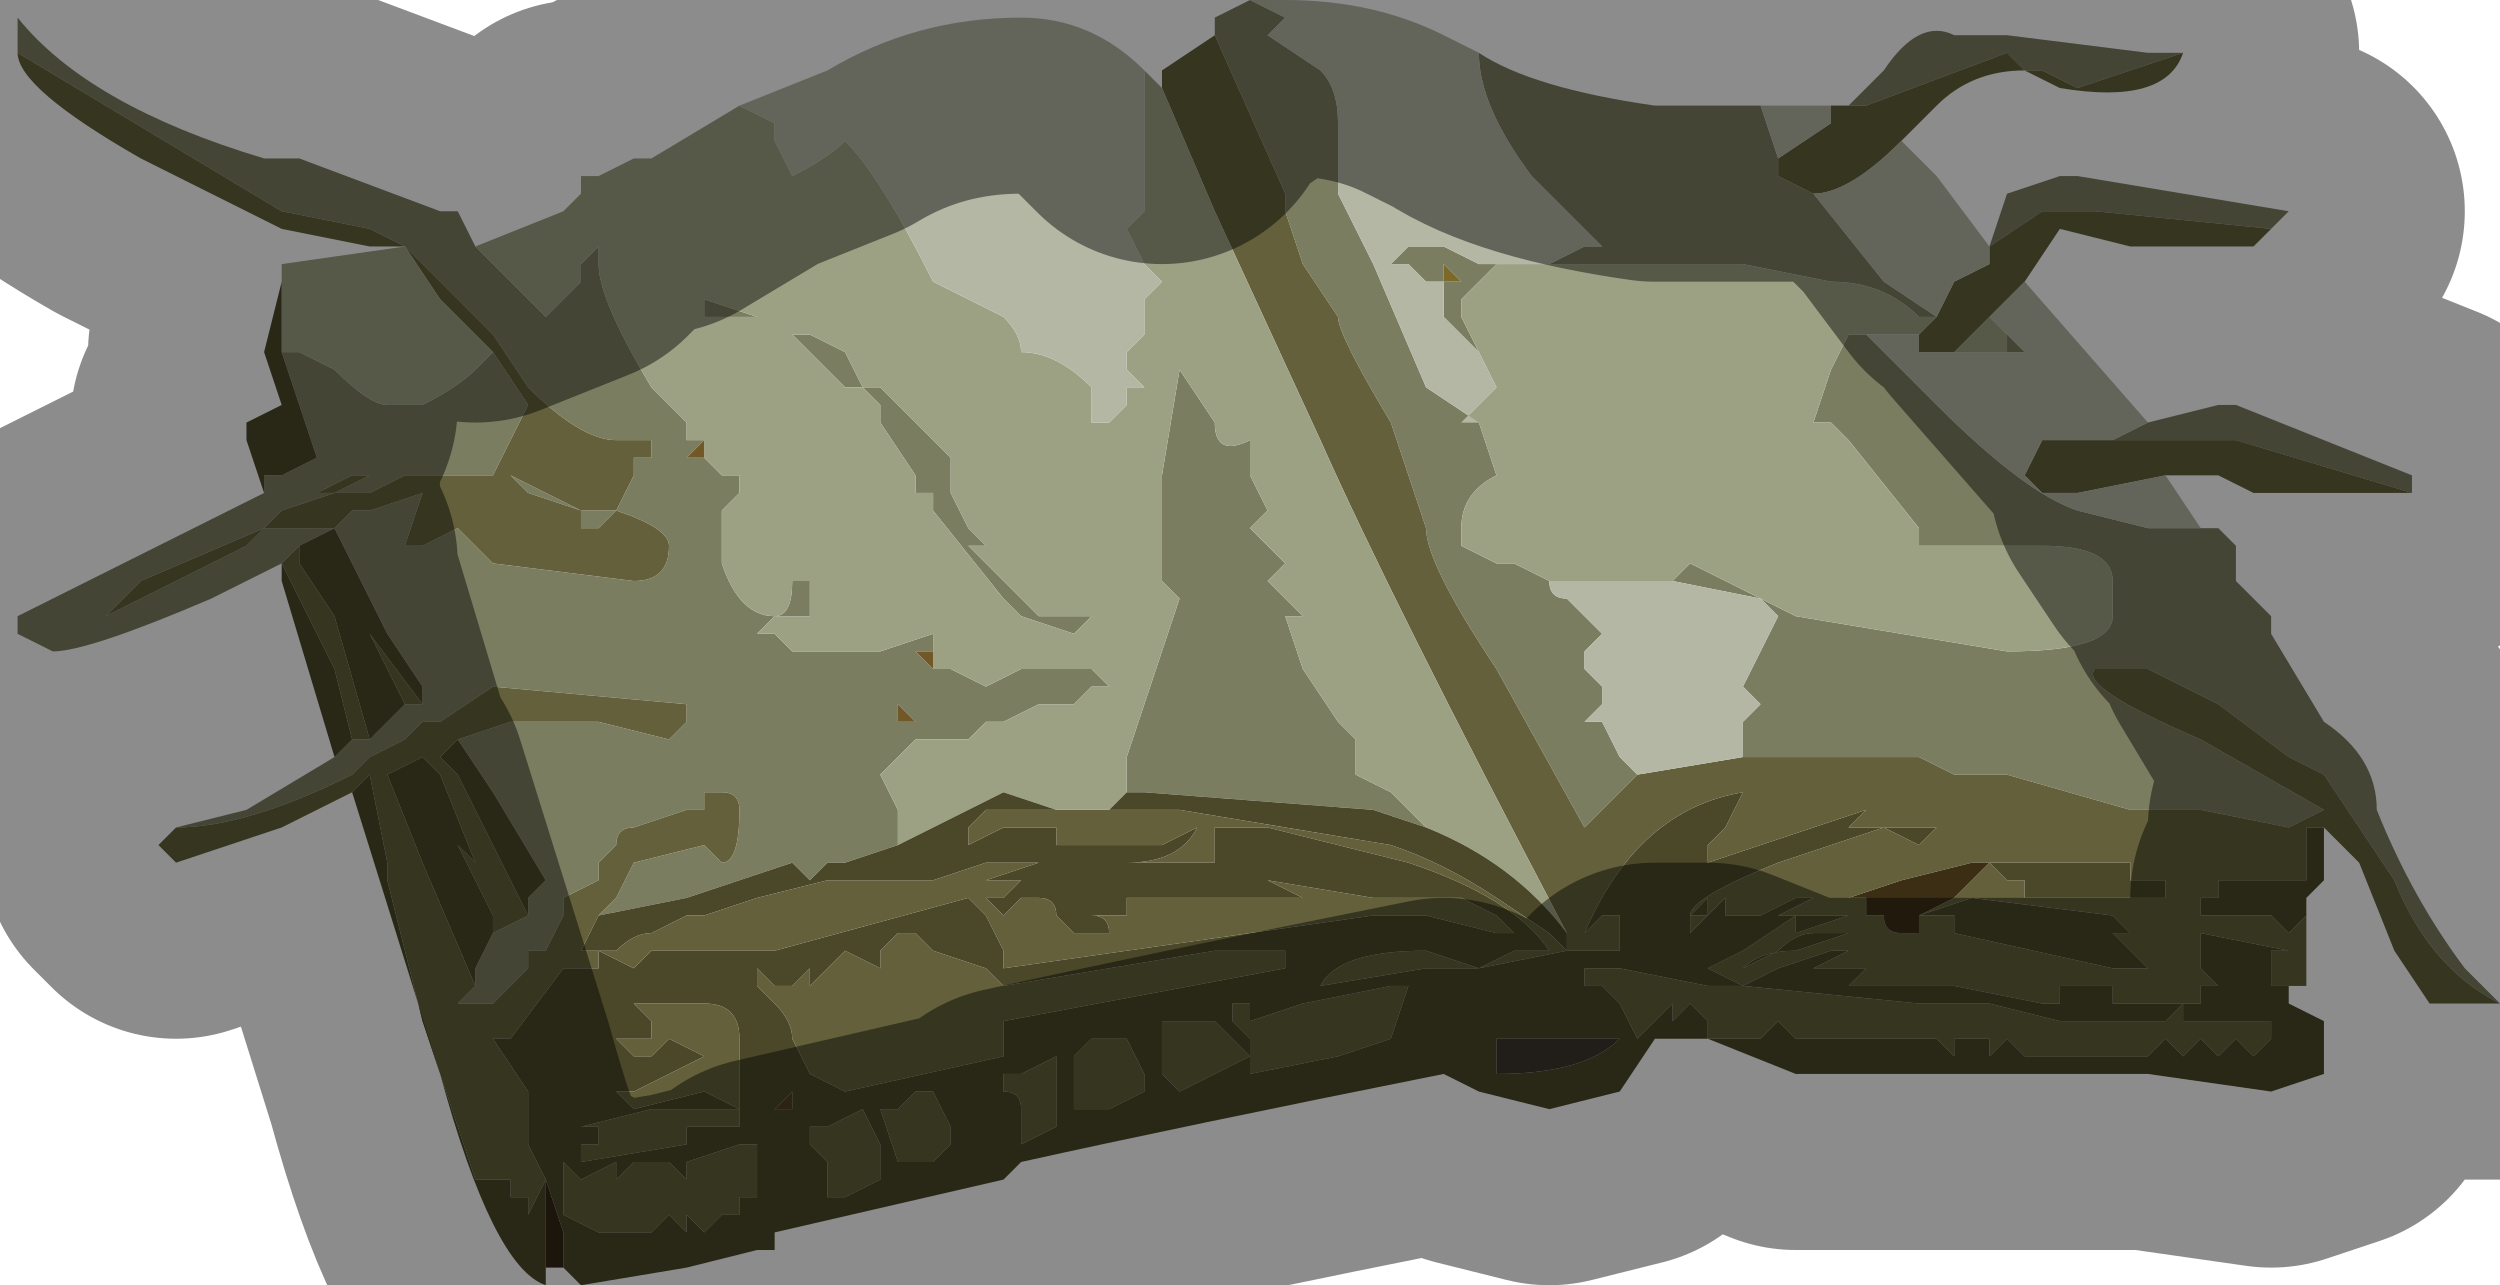 <?xml version="1.0" encoding="UTF-8" standalone="no"?>
<svg xmlns:xlink="http://www.w3.org/1999/xlink" height="3.65px" width="7.1px" xmlns="http://www.w3.org/2000/svg">
  <g transform="matrix(1.0, 0.0, 0.0, 1.0, 4.0, 1.7)">
    <path d="M1.25 -1.4 L1.35 -1.5 Q1.45 -1.65 1.55 -1.6 L1.7 -1.6 2.1 -1.55 2.2 -1.55 2.05 -1.5 1.9 -1.45 1.8 -1.5 1.75 -1.5 1.7 -1.55 1.3 -1.4 1.25 -1.4 M1.65 -1.0 L1.7 -1.15 1.85 -1.2 1.9 -1.2 2.5 -1.1 2.5 -1.1 2.45 -1.05 1.95 -1.1 1.9 -1.1 1.8 -1.1 1.65 -1.0 M2.1 -0.5 L2.3 -0.55 2.35 -0.55 2.85 -0.35 2.85 -0.3 2.35 -0.45 2.35 -0.45 2.1 -0.45 2.1 -0.45 2.0 -0.45 2.1 -0.5 M2.25 -0.2 L2.3 -0.2 2.35 -0.15 2.35 -0.1 2.35 -0.05 2.45 0.05 2.45 0.1 2.6 0.35 Q2.75 0.45 2.75 0.6 2.85 0.85 3.0 1.05 L3.1 1.15 Q2.9 1.05 2.8 0.8 L2.6 0.5 2.5 0.45 2.3 0.3 2.1 0.2 1.95 0.2 Q1.9 0.25 2.25 0.4 L2.6 0.6 2.5 0.65 2.25 0.6 2.15 0.6 2.05 0.6 1.7 0.5 1.65 0.5 1.6 0.5 1.55 0.5 1.45 0.45 1.15 0.45 0.95 0.45 0.95 0.35 1.0 0.3 0.95 0.25 1.0 0.15 1.05 0.05 1.0 0.0 0.75 -0.05 0.8 -0.1 0.8 -0.1 Q0.9 -0.05 1.1 0.05 L1.7 0.15 Q2.0 0.15 2.0 0.05 L2.0 -0.05 Q2.0 -0.15 1.8 -0.15 L1.45 -0.15 1.45 -0.2 1.25 -0.45 1.25 -0.45 1.2 -0.5 1.2 -0.5 1.15 -0.5 1.2 -0.65 1.25 -0.75 1.4 -0.75 1.4 -0.75 1.3 -0.75 1.5 -0.55 Q1.75 -0.3 1.9 -0.25 L2.1 -0.2 2.25 -0.2 2.25 -0.2 M-3.5 0.65 L-3.3 0.6 -3.05 0.45 -3.0 0.4 -2.95 0.4 -2.9 0.35 -2.85 0.3 -2.8 0.3 -2.8 0.25 -2.9 0.1 -3.05 -0.2 -3.05 -0.2 -3.15 -0.15 -3.2 -0.1 -3.3 -0.05 -3.4 0.0 Q-3.75 0.15 -3.85 0.15 L-3.95 0.1 -3.95 0.05 -3.25 -0.3 -3.25 -0.35 -3.2 -0.35 -3.1 -0.4 -3.2 -0.7 -3.15 -0.7 -3.15 -0.7 -3.05 -0.65 Q-2.95 -0.55 -2.9 -0.55 L-2.8 -0.55 Q-2.7 -0.6 -2.65 -0.65 L-2.6 -0.7 -2.6 -0.7 -2.5 -0.55 -2.6 -0.35 -2.6 -0.35 -2.55 -0.35 -2.6 -0.35 -2.75 -0.35 -2.8 -0.35 -2.9 -0.35 -3.0 -0.35 -3.1 -0.3 -3.15 -0.3 -3.1 -0.3 Q-3.05 -0.3 -3.05 -0.3 L-2.95 -0.35 -2.9 -0.35 -2.85 -0.35 -2.95 -0.3 -3.05 -0.3 -3.2 -0.25 -3.25 -0.2 -3.25 -0.2 -3.6 -0.05 -3.65 0.0 -3.7 0.05 -3.7 0.05 -3.5 -0.05 -3.3 -0.15 -3.25 -0.2 -3.15 -0.2 -3.05 -0.2 Q-3.05 -0.2 -3.0 -0.25 L-2.95 -0.25 -2.8 -0.3 -2.8 -0.3 -2.85 -0.15 Q-2.8 -0.15 -2.8 -0.15 L-2.7 -0.2 -2.6 -0.1 -2.2 -0.05 Q-2.1 -0.05 -2.1 -0.15 -2.1 -0.2 -2.25 -0.25 L-2.2 -0.35 -2.2 -0.4 -2.15 -0.4 -2.15 -0.45 -2.25 -0.45 Q-2.35 -0.45 -2.5 -0.6 L-2.6 -0.75 -2.75 -0.9 -2.85 -1.0 -2.95 -1.05 -3.2 -1.1 -3.95 -1.55 -3.95 -1.65 -3.95 -1.65 Q-3.75 -1.4 -3.25 -1.25 L-3.15 -1.25 -2.75 -1.1 -2.7 -1.1 -2.65 -1.0 -2.45 -0.8 -2.35 -0.9 -2.35 -0.9 -2.35 -0.9 -2.35 -0.95 -2.3 -1.0 -2.3 -0.95 Q-2.3 -0.85 -2.15 -0.6 L-2.1 -0.55 -2.1 -0.55 -2.1 -0.55 -2.1 -0.55 -2.05 -0.5 -2.1 -0.5 -2.05 -0.5 -2.05 -0.45 -2.0 -0.45 -2.0 -0.4 -1.95 -0.35 -1.9 -0.35 -1.9 -0.35 -1.9 -0.3 -1.9 -0.3 -1.95 -0.25 -1.95 -0.1 Q-1.9 0.05 -1.8 0.05 -1.75 0.05 -1.75 -0.05 L-1.7 -0.05 -1.7 0.05 -1.75 0.05 -1.75 0.05 -1.75 0.05 -1.8 0.05 -1.85 0.1 -1.9 0.1 -1.85 0.1 -1.8 0.1 -1.75 0.15 -1.65 0.15 -1.55 0.15 -1.5 0.15 -1.35 0.1 -1.35 0.1 -1.35 0.15 -1.4 0.15 -1.35 0.2 -1.3 0.2 -1.2 0.25 -1.1 0.2 -1.0 0.2 -0.9 0.2 -0.85 0.25 -0.9 0.25 -0.95 0.3 -1.0 0.3 -1.05 0.3 -1.15 0.35 -1.2 0.35 -1.25 0.4 -1.3 0.4 -1.35 0.4 -1.4 0.4 -1.4 0.4 -1.5 0.5 -1.45 0.6 -1.45 0.7 -1.6 0.75 -1.6 0.75 -1.65 0.75 -1.65 0.75 -1.7 0.8 -1.75 0.75 -1.75 0.8 -1.75 0.75 -2.05 0.85 -2.3 0.9 -2.25 0.85 -2.25 0.85 -2.2 0.75 -2.0 0.7 -1.95 0.75 Q-1.9 0.75 -1.9 0.6 -1.9 0.55 -1.95 0.55 L-2.0 0.55 -2.0 0.6 -2.05 0.6 -2.2 0.65 Q-2.25 0.65 -2.25 0.7 L-2.3 0.75 -2.3 0.8 -2.4 0.85 -2.4 0.9 -2.45 1.0 -2.5 1.0 -2.5 1.0 -2.5 1.05 -2.6 1.15 -2.65 1.15 -2.7 1.15 -2.65 1.1 -2.65 1.05 -2.6 0.95 -2.5 0.9 -2.5 0.85 -2.45 0.8 -2.6 0.55 -2.7 0.4 -2.55 0.35 -2.5 0.35 -2.45 0.35 -2.45 0.35 -2.4 0.35 -2.3 0.35 -2.1 0.4 -2.05 0.35 -2.05 0.3 -2.6 0.25 -2.6 0.25 -2.75 0.35 -2.75 0.35 -2.8 0.35 -2.85 0.4 -2.95 0.45 -2.95 0.45 -3.0 0.5 Q-3.3 0.65 -3.5 0.65 M-0.55 -1.6 L-0.55 -1.65 -0.45 -1.7 -0.35 -1.65 -0.4 -1.6 -0.25 -1.5 Q-0.2 -1.45 -0.2 -1.35 L-0.2 -1.35 -0.2 -1.25 -0.2 -1.2 -0.2 -1.15 -0.1 -0.95 0.05 -0.6 0.2 -0.5 0.25 -0.35 Q0.15 -0.3 0.15 -0.2 L0.15 -0.15 0.25 -0.1 0.3 -0.1 0.4 -0.05 0.4 -0.05 Q0.4 0.0 0.45 0.0 L0.5 0.05 0.55 0.1 0.5 0.15 0.5 0.25 0.5 0.2 0.55 0.25 0.55 0.3 0.5 0.35 0.55 0.35 0.6 0.45 0.65 0.5 0.5 0.65 0.25 0.2 Q0.05 -0.1 0.05 -0.2 L-0.05 -0.5 Q-0.2 -0.75 -0.2 -0.8 L-0.3 -0.95 -0.35 -1.1 -0.35 -1.15 -0.35 -1.15 -0.55 -1.6 M0.2 -1.55 Q0.35 -1.45 0.7 -1.4 L0.95 -1.4 1.0 -1.4 1.05 -1.25 1.05 -1.2 1.15 -1.15 1.15 -1.15 1.35 -0.9 1.35 -0.9 1.5 -0.8 1.45 -0.8 Q1.35 -0.9 1.2 -0.9 L0.95 -0.95 0.85 -0.95 0.7 -0.95 0.7 -0.95 0.65 -0.95 0.4 -0.95 0.5 -1.0 0.55 -1.0 0.35 -1.2 Q0.2 -1.4 0.2 -1.55 M1.5 -0.8 L1.5 -0.8 M0.7 -0.95 L0.7 -1.0 0.7 -0.95 M0.25 -0.95 L0.15 -0.85 0.15 -0.8 0.2 -0.7 0.25 -0.6 0.25 -0.6 0.2 -0.7 0.2 -0.7 0.15 -0.75 0.1 -0.8 0.1 -0.85 0.1 -0.9 0.05 -0.9 0.0 -0.95 Q-0.05 -0.95 -0.05 -0.95 L0.0 -1.0 0.1 -1.0 0.2 -0.95 0.25 -0.95 M0.1 -0.95 L0.1 -0.95 0.1 -0.95 0.1 -0.9 0.1 -0.9 0.15 -0.9 0.1 -0.95 M0.15 -0.85 L0.15 -0.85 0.15 -0.85 M1.7 -0.75 L1.75 -0.7 1.75 -0.7 1.7 -0.7 Q1.65 -0.7 1.6 -0.7 L1.65 -0.7 1.7 -0.7 1.7 -0.75 M2.1 -0.05 L2.1 -0.05 2.1 -0.05 M0.05 0.65 L-0.1 0.6 -0.75 0.55 -0.8 0.55 -0.8 0.45 -0.75 0.3 -0.65 0.0 -0.7 -0.05 -0.7 -0.35 -0.65 -0.65 -0.55 -0.5 Q-0.55 -0.4 -0.45 -0.45 L-0.45 -0.35 -0.4 -0.25 -0.4 -0.25 -0.45 -0.2 -0.4 -0.15 -0.35 -0.1 -0.35 -0.1 -0.4 -0.05 -0.35 0.0 -0.3 0.05 -0.35 0.05 -0.35 0.05 -0.3 0.2 -0.2 0.35 -0.15 0.4 -0.15 0.5 -0.05 0.55 0.05 0.65 M-3.2 -0.1 L-3.2 -0.1 M-2.3 -0.2 L-2.35 -0.2 -2.35 -0.25 -2.3 -0.25 -2.25 -0.25 -2.3 -0.2 M-2.35 -0.25 L-2.5 -0.3 -2.55 -0.35 -2.35 -0.25 M-1.8 -0.75 L-1.75 -0.75 -1.7 -0.75 -1.6 -0.7 -1.55 -0.6 -1.5 -0.6 -1.45 -0.55 -1.4 -0.5 -1.35 -0.45 -1.35 -0.45 -1.35 -0.45 -1.3 -0.4 -1.3 -0.35 -1.3 -0.3 -1.3 -0.3 -1.3 -0.3 -1.25 -0.2 -1.2 -0.15 -1.25 -0.15 -1.2 -0.1 -1.15 -0.05 -1.1 0.0 -1.1 0.0 -1.05 0.05 -1.0 0.05 -0.95 0.05 -0.9 0.05 -0.9 0.05 -0.95 0.1 -1.1 0.05 -1.15 0.0 -1.35 -0.25 -1.35 -0.3 -1.4 -0.3 -1.4 -0.35 -1.5 -0.5 -1.5 -0.55 -1.5 -0.55 -1.55 -0.6 Q-1.6 -0.6 -1.6 -0.6 L-1.65 -0.65 -1.7 -0.7 -1.75 -0.75 -1.8 -0.75 -1.85 -0.8 -1.9 -0.8 -2.0 -0.8 -2.0 -0.85 -1.85 -0.8 -1.8 -0.75 M-2.0 -0.45 L-2.05 -0.4 -2.0 -0.4 -2.0 -0.45 M-1.0 0.25 L-1.0 0.25 -1.05 0.25 -1.0 0.25 -1.0 0.25 M-1.05 0.05 L-1.1 0.05 -1.1 0.05 -1.05 0.05 -1.05 0.05 -1.0 0.05 -1.05 0.05 -1.05 0.05 M-1.4 0.3 L-1.4 0.3 -1.4 0.3 M-1.3 0.35 L-1.35 0.35 -1.3 0.35 -1.3 0.35 -1.35 0.35 -1.35 0.35 -1.35 0.35 -1.3 0.35 M-1.4 0.4 L-1.35 0.4 -1.35 0.4 -1.4 0.4 M-1.25 0.4 L-1.3 0.4 -1.3 0.4 -1.25 0.4 M-1.4 0.35 L-1.4 0.35 -1.4 0.35 -1.45 0.3 -1.45 0.35 -1.4 0.35 -1.4 0.35 -1.4 0.35 M-1.25 0.3 L-1.25 0.3 -1.3 0.3 -1.25 0.3 M-1.85 0.05 L-1.8 0.05 -1.8 0.05 -1.85 0.05 -1.85 0.05 -1.85 0.05 -1.9 0.05 -1.9 0.05 -1.85 0.05 M-1.6 0.35 L-1.6 0.35 -1.65 0.35 -1.6 0.35 M-1.6 0.75 L-1.6 0.75" fill="#7b7d61" fill-rule="evenodd" stroke="none"/>
    <path d="M1.2 -1.4 L1.25 -1.4 1.3 -1.4 1.7 -1.55 1.75 -1.5 1.8 -1.5 1.9 -1.45 2.05 -1.5 2.2 -1.55 2.2 -1.55 Q2.15 -1.4 1.85 -1.45 L1.75 -1.5 Q1.6 -1.5 1.5 -1.4 L1.4 -1.3 Q1.25 -1.15 1.15 -1.15 L1.15 -1.15 1.05 -1.2 1.05 -1.25 1.2 -1.35 1.2 -1.4 M2.45 -1.05 L2.4 -1.0 Q2.35 -1.0 2.3 -1.0 L2.1 -1.0 2.05 -1.0 1.85 -1.05 1.75 -0.9 1.7 -0.85 1.65 -0.8 1.55 -0.7 1.55 -0.7 1.45 -0.7 1.45 -0.75 1.45 -0.75 1.5 -0.8 1.5 -0.8 1.55 -0.9 1.65 -0.95 1.65 -1.0 1.8 -1.1 1.9 -1.1 1.95 -1.1 2.45 -1.05 M2.85 -0.3 L2.65 -0.3 2.4 -0.3 2.3 -0.35 2.15 -0.35 2.15 -0.35 1.9 -0.3 Q1.85 -0.3 1.8 -0.3 L1.75 -0.35 1.8 -0.45 1.9 -0.45 2.0 -0.45 2.1 -0.45 2.1 -0.45 2.35 -0.45 2.35 -0.45 2.85 -0.3 M3.1 1.15 L2.9 1.15 2.8 1.0 2.7 0.75 2.6 0.65 2.5 0.65 2.6 0.6 2.25 0.4 Q1.9 0.25 1.95 0.2 L2.1 0.2 2.3 0.3 2.5 0.45 2.6 0.5 2.8 0.8 Q2.9 1.05 3.1 1.15 M2.55 0.9 L2.55 1.1 2.5 1.1 2.45 1.1 2.4 1.1 2.25 1.1 2.25 1.15 2.1 1.15 2.05 1.15 2.0 1.15 2.0 1.1 1.9 1.1 1.75 1.1 1.85 1.1 1.85 1.15 1.8 1.15 1.55 1.1 1.45 1.1 1.4 1.1 1.3 1.1 1.25 1.1 1.3 1.05 1.25 1.05 1.2 1.05 1.15 1.05 1.25 1.0 1.3 1.0 1.2 1.0 1.05 1.05 0.95 1.1 0.85 1.05 0.9 1.05 0.85 1.05 0.95 1.0 1.1 0.9 1.1 0.95 1.25 0.9 1.2 0.9 1.15 0.9 1.1 0.9 1.05 0.9 1.15 0.85 1.1 0.85 1.0 0.9 0.9 0.9 0.9 0.85 0.85 0.9 0.8 0.95 0.8 0.9 0.85 0.9 0.85 0.85 Q0.85 0.85 0.8 0.9 0.8 0.85 1.05 0.75 L1.35 0.65 1.45 0.7 1.5 0.65 1.6 0.65 1.45 0.65 1.3 0.65 Q1.3 0.65 1.25 0.65 L1.3 0.6 1.0 0.7 0.85 0.75 0.85 0.7 0.9 0.65 0.95 0.55 Q0.65 0.6 0.5 0.95 L0.55 0.9 0.6 0.9 0.6 1.0 0.45 1.0 0.2 1.05 0.05 1.05 -0.25 1.1 Q-0.2 1.0 0.05 1.0 L0.2 1.05 0.3 1.0 0.4 1.0 Q0.3 0.85 0.0 0.75 L-0.4 0.65 -0.55 0.65 -0.55 0.7 -0.55 0.75 -0.65 0.75 -0.7 0.75 -0.9 0.75 -1.05 0.75 -1.2 0.8 -1.15 0.8 -1.1 0.8 -1.15 0.85 -1.2 0.85 -1.15 0.9 -1.1 0.85 -1.05 0.85 Q-1.0 0.85 -1.0 0.9 L-1.0 0.9 -0.95 0.95 Q-0.85 0.95 -0.85 0.95 L-0.85 0.95 Q-0.85 0.9 -0.9 0.9 L-0.85 0.9 -0.8 0.9 -0.8 0.85 -0.7 0.85 -0.65 0.85 -0.55 0.85 -0.45 0.85 -0.35 0.85 -0.3 0.85 -0.4 0.8 -0.1 0.85 0.15 0.85 0.25 0.9 0.3 0.95 0.25 0.95 0.05 0.9 -0.1 0.9 -1.15 1.05 -1.15 1.0 -1.2 0.9 -1.25 0.85 -1.8 1.0 -1.85 1.0 -2.05 1.0 -2.15 1.0 -2.2 1.05 -2.3 1.0 -2.3 1.0 -2.25 1.0 Q-2.2 0.95 -2.15 0.95 L-2.05 0.9 -2.0 0.9 -1.85 0.85 -1.65 0.8 -1.5 0.8 -1.35 0.8 -1.2 0.75 -1.05 0.75 -0.8 0.75 Q-0.65 0.75 -0.6 0.65 L-0.6 0.65 -0.7 0.7 -0.85 0.7 -1.0 0.7 -1.0 0.65 -1.15 0.65 -1.25 0.7 -1.25 0.65 -1.2 0.6 -1.1 0.6 -1.05 0.6 -1.0 0.6 -0.85 0.6 -0.85 0.6 -0.65 0.6 -0.05 0.7 Q0.1 0.75 0.25 0.85 L0.4 0.95 0.45 1.0 0.45 0.95 Q-0.05 0.0 -0.25 -0.45 L-0.55 -1.1 -0.7 -1.45 -0.7 -1.5 -0.55 -1.6 -0.35 -1.15 -0.35 -1.15 -0.35 -1.1 -0.3 -0.95 -0.2 -0.8 Q-0.2 -0.75 -0.05 -0.5 L0.05 -0.2 Q0.05 -0.1 0.25 0.2 L0.5 0.65 0.65 0.5 0.95 0.45 1.15 0.45 1.45 0.45 1.55 0.5 1.6 0.5 1.65 0.5 1.7 0.5 2.05 0.6 2.15 0.6 2.25 0.6 2.5 0.65 2.4 0.65 2.45 0.65 2.55 0.65 2.55 0.8 2.6 0.8 2.55 0.8 2.5 0.8 2.35 0.8 2.3 0.8 2.3 0.85 2.25 0.85 2.25 0.9 2.4 0.9 2.45 0.9 2.5 0.95 2.55 0.9 M-3.0 0.55 L-3.0 0.55 -3.2 0.65 -3.35 0.7 -3.5 0.75 -3.55 0.7 -3.5 0.65 Q-3.3 0.65 -3.0 0.5 L-2.95 0.45 -2.95 0.45 -2.85 0.4 -2.8 0.35 -2.75 0.35 -2.75 0.35 -2.6 0.25 -2.6 0.25 -2.05 0.3 -2.05 0.35 -2.1 0.4 -2.3 0.35 -2.4 0.35 -2.45 0.35 -2.45 0.35 -2.5 0.35 -2.55 0.35 -2.7 0.4 -2.75 0.45 -2.7 0.5 -2.55 0.8 -2.5 0.9 -2.6 0.95 -2.6 0.9 -2.7 0.7 -2.7 0.7 -2.65 0.75 -2.65 0.75 -2.75 0.5 -2.8 0.45 -2.9 0.5 -2.8 0.75 -2.65 1.1 -2.7 1.15 -2.65 1.15 -2.6 1.15 -2.5 1.05 -2.5 1.0 -2.5 1.0 -2.45 1.0 -2.4 0.9 -2.4 0.85 -2.3 0.8 -2.3 0.75 -2.25 0.7 Q-2.25 0.65 -2.2 0.65 L-2.05 0.6 -2.0 0.6 -2.0 0.55 -1.95 0.55 Q-1.9 0.55 -1.9 0.6 -1.9 0.75 -1.95 0.75 L-2.0 0.7 -2.2 0.75 -2.25 0.85 -2.25 0.85 -2.3 0.9 -2.35 1.0 -2.3 1.0 -2.3 1.05 -2.4 1.05 -2.55 1.25 -2.6 1.25 -2.5 1.4 -2.5 1.55 -2.45 1.65 -2.5 1.75 -2.5 1.7 -2.55 1.7 -2.55 1.6 -2.55 1.65 -2.6 1.65 -2.6 1.65 -2.65 1.65 -2.8 1.2 -2.9 0.8 -2.9 0.75 -2.95 0.5 -3.0 0.55 M-2.85 -1.0 L-2.95 -1.0 -3.2 -1.05 -3.6 -1.25 Q-3.95 -1.45 -3.95 -1.55 L-3.2 -1.1 -2.95 -1.05 -2.85 -1.0 -2.75 -0.9 -2.6 -0.75 -2.5 -0.6 Q-2.35 -0.45 -2.25 -0.45 L-2.15 -0.45 -2.15 -0.4 -2.2 -0.4 -2.2 -0.35 -2.25 -0.25 Q-2.1 -0.2 -2.1 -0.15 -2.1 -0.05 -2.2 -0.05 L-2.6 -0.1 -2.7 -0.2 -2.8 -0.15 Q-2.8 -0.15 -2.85 -0.15 L-2.8 -0.3 -2.8 -0.3 -2.95 -0.25 -3.0 -0.25 Q-3.05 -0.2 -3.05 -0.2 L-3.15 -0.2 -3.25 -0.2 -3.3 -0.15 -3.5 -0.05 -3.7 0.05 -3.7 0.05 -3.65 0.0 -3.6 -0.05 -3.25 -0.2 -3.25 -0.2 -3.2 -0.25 -3.05 -0.3 -2.95 -0.3 -2.85 -0.35 -2.9 -0.35 -2.95 -0.35 -3.05 -0.3 Q-3.05 -0.3 -3.1 -0.3 L-3.15 -0.3 -3.1 -0.3 -3.0 -0.35 -2.9 -0.35 -2.8 -0.35 -2.75 -0.35 -2.6 -0.35 -2.55 -0.35 -2.6 -0.35 -2.6 -0.35 -2.5 -0.55 -2.6 -0.7 -2.6 -0.7 -2.75 -0.85 -2.85 -1.0 M2.15 0.85 L2.15 0.8 2.1 0.8 2.05 0.8 2.05 0.75 1.7 0.75 1.65 0.75 1.7 0.8 1.85 0.8 1.8 0.8 1.75 0.8 1.75 0.85 2.1 0.85 2.15 0.85 M2.25 0.95 L2.25 1.0 2.3 1.0 2.25 1.0 2.25 1.05 2.3 1.1 2.45 1.1 2.45 1.0 2.5 1.0 2.25 0.95 M2.05 1.0 L2.0 0.95 2.05 0.95 2.0 0.9 1.6 0.85 1.45 0.9 1.5 0.9 1.55 0.9 1.55 0.95 2.0 1.05 2.1 1.05 2.05 1.0 M2.05 1.2 L2.15 1.2 2.2 1.15 2.2 1.2 2.25 1.2 2.3 1.2 2.45 1.2 2.45 1.25 2.4 1.3 2.35 1.25 2.3 1.3 2.25 1.25 2.2 1.3 2.15 1.25 2.1 1.3 1.95 1.3 1.85 1.3 1.8 1.3 1.75 1.3 1.7 1.25 1.65 1.3 1.65 1.25 1.6 1.25 1.55 1.25 1.55 1.3 1.5 1.25 1.45 1.25 1.4 1.25 1.3 1.25 1.25 1.25 1.2 1.25 1.15 1.25 1.1 1.25 1.05 1.2 1.0 1.25 0.95 1.25 0.85 1.25 0.85 1.2 0.8 1.15 0.75 1.2 0.75 1.15 0.65 1.25 0.6 1.15 0.55 1.1 0.5 1.1 0.5 1.05 0.6 1.05 0.85 1.1 0.95 1.1 1.45 1.15 1.5 1.15 1.65 1.15 1.85 1.2 2.05 1.2 M1.35 0.9 Q1.35 0.95 1.4 0.95 L1.45 0.95 1.45 0.9 1.55 0.85 1.65 0.75 1.6 0.75 1.4 0.8 1.25 0.85 1.35 0.85 1.3 0.85 1.3 0.9 1.35 0.9 M1.05 1.0 L0.95 1.05 Q1.0 1.0 1.1 1.0 L1.25 0.95 1.2 0.95 1.15 0.95 Q1.1 0.95 1.05 1.0 M-3.25 -0.35 L-3.25 -0.3 -3.25 -0.35 M-3.2 -0.1 L-3.15 -0.15 -3.15 -0.1 -3.05 0.05 -2.95 0.4 -3.0 0.4 -3.05 0.2 -3.2 -0.1 M-2.8 0.3 L-2.85 0.3 -2.9 0.2 -2.95 0.1 -2.8 0.3 M-2.35 -0.25 L-2.55 -0.35 -2.5 -0.3 -2.35 -0.25 -2.35 -0.2 -2.3 -0.2 -2.25 -0.25 -2.3 -0.25 -2.35 -0.25 M-0.7 1.2 L-0.55 1.2 -0.5 1.25 -0.45 1.3 -0.55 1.35 -0.65 1.4 -0.7 1.35 -0.7 1.2 M-1.6 1.4 L-1.7 1.35 -1.75 1.25 Q-1.75 1.2 -1.8 1.15 L-1.85 1.1 -1.85 1.05 -1.8 1.1 -1.75 1.1 -1.75 1.1 -1.7 1.05 -1.7 1.1 -1.65 1.05 -1.6 1.0 -1.5 1.05 -1.5 1.0 -1.45 0.95 -1.4 0.95 Q-1.4 0.95 -1.35 1.0 L-1.2 1.05 -1.2 1.05 -1.15 1.1 -1.15 1.1 -0.55 1.0 -0.35 1.0 -0.35 1.05 -1.15 1.2 -1.15 1.3 -1.6 1.4 -1.6 1.4 M-0.45 1.2 L-0.3 1.15 -0.05 1.1 0.0 1.1 -0.05 1.25 -0.2 1.3 -0.45 1.35 -0.45 1.25 -0.5 1.2 -0.5 1.15 -0.45 1.15 -0.45 1.2 M-1.7 1.55 L-1.7 1.5 -1.65 1.5 -1.55 1.45 -1.5 1.55 -1.5 1.65 -1.6 1.7 -1.65 1.7 -1.65 1.6 -1.7 1.55 M-1.5 1.45 L-1.45 1.45 -1.4 1.4 -1.35 1.4 -1.3 1.5 -1.3 1.55 -1.35 1.6 -1.4 1.6 -1.45 1.6 -1.45 1.6 -1.5 1.45 M-1.15 1.35 L-1.1 1.35 -1.0 1.3 -1.0 1.4 -1.0 1.5 -1.1 1.55 -1.1 1.45 Q-1.1 1.4 -1.15 1.4 L-1.15 1.35 M-2.05 1.5 L-2.05 1.55 -2.35 1.6 -2.35 1.55 Q-2.35 1.55 -2.3 1.55 L-2.3 1.5 -2.35 1.5 -2.15 1.45 -1.9 1.45 -2.0 1.4 -2.2 1.45 -2.25 1.45 -2.2 1.45 -2.2 1.45 -2.25 1.4 -2.35 1.4 -2.35 1.4 -2.2 1.4 -2.0 1.3 -2.1 1.25 -2.15 1.3 -2.2 1.3 -2.2 1.3 -2.25 1.25 -2.15 1.25 -2.15 1.2 -2.2 1.15 -2.15 1.15 -2.15 1.15 -2.05 1.15 -2.0 1.15 Q-1.9 1.15 -1.9 1.25 L-1.9 1.5 -2.05 1.5 M-1.85 1.55 L-1.85 1.55 -1.85 1.7 -1.9 1.7 -1.9 1.75 -1.95 1.75 -1.95 1.75 -2.0 1.8 -2.0 1.8 -2.05 1.75 -2.05 1.8 -2.1 1.75 -2.15 1.8 -2.15 1.8 -2.15 1.8 -2.2 1.8 -2.2 1.8 -2.25 1.8 -2.3 1.8 -2.4 1.75 -2.4 1.6 -2.35 1.65 -2.25 1.6 -2.25 1.65 -2.2 1.6 -2.2 1.6 -2.15 1.6 -2.15 1.6 -2.1 1.6 -2.1 1.6 -2.05 1.65 -2.05 1.65 -2.05 1.6 -1.9 1.55 -1.9 1.55 -1.85 1.55 M-0.8 1.25 L-0.75 1.35 -0.75 1.4 -0.85 1.45 Q-0.9 1.45 -0.9 1.45 L-0.95 1.45 -0.95 1.3 -0.9 1.25 -0.8 1.25 M-2.4 1.05 L-2.4 1.05 -2.4 1.05" fill="#63603b" fill-rule="evenodd" stroke="none"/>
    <path d="M-3.2 -0.9 L-3.2 -0.95 -2.85 -1.0 -2.75 -0.85 -2.6 -0.7 -2.65 -0.65 Q-2.7 -0.6 -2.8 -0.55 L-2.9 -0.55 Q-2.95 -0.55 -3.05 -0.65 L-3.15 -0.7 -3.15 -0.7 -3.2 -0.7 -3.2 -0.9 M-2.65 -1.0 L-2.4 -1.1 -2.4 -1.1 -2.35 -1.15 -2.35 -1.15 -2.35 -1.2 -2.3 -1.2 -2.2 -1.25 -2.15 -1.25 -1.9 -1.4 -1.8 -1.35 -1.8 -1.3 -1.75 -1.2 Q-1.65 -1.25 -1.6 -1.3 -1.5 -1.2 -1.35 -0.9 L-1.15 -0.8 Q-1.1 -0.75 -1.1 -0.7 -1.0 -0.7 -0.9 -0.6 L-0.9 -0.5 -0.85 -0.5 -0.8 -0.55 -0.8 -0.6 -0.75 -0.6 -0.8 -0.65 -0.8 -0.7 -0.75 -0.75 -0.75 -0.8 -0.75 -0.85 -0.7 -0.9 -0.75 -0.95 -0.8 -1.05 -0.75 -1.1 -0.75 -1.25 -0.75 -1.5 -0.7 -1.45 -0.55 -1.1 -0.25 -0.45 Q-0.05 0.0 0.45 0.95 L0.45 1.0 0.45 0.95 Q0.3 0.75 0.05 0.65 L-0.05 0.55 -0.15 0.5 -0.15 0.4 -0.2 0.35 -0.3 0.2 -0.35 0.05 -0.35 0.05 -0.3 0.05 -0.35 0.0 -0.4 -0.05 -0.35 -0.1 -0.35 -0.1 -0.4 -0.15 -0.45 -0.2 -0.4 -0.25 -0.4 -0.25 -0.45 -0.35 -0.45 -0.45 Q-0.55 -0.4 -0.55 -0.5 L-0.65 -0.65 -0.7 -0.35 -0.7 -0.05 -0.65 0.0 -0.75 0.3 -0.8 0.45 -0.8 0.55 -0.85 0.6 -1.0 0.6 -1.15 0.55 -1.35 0.65 -1.45 0.7 -1.45 0.6 -1.5 0.5 -1.4 0.4 -1.4 0.4 -1.35 0.4 -1.3 0.4 -1.25 0.4 -1.2 0.35 -1.15 0.35 -1.05 0.3 -1.0 0.3 -0.95 0.3 -0.9 0.25 -0.85 0.25 -0.9 0.2 -1.0 0.2 -1.1 0.2 -1.2 0.25 -1.3 0.2 -1.35 0.2 -1.35 0.15 -1.35 0.1 -1.35 0.1 -1.5 0.15 -1.55 0.15 -1.65 0.15 -1.75 0.15 -1.8 0.1 -1.85 0.1 -1.9 0.1 -1.85 0.1 -1.8 0.05 -1.75 0.05 -1.75 0.05 -1.75 0.05 -1.7 0.05 -1.7 -0.05 -1.75 -0.05 Q-1.75 0.05 -1.8 0.05 -1.9 0.05 -1.95 -0.1 L-1.95 -0.25 -1.9 -0.3 -1.9 -0.3 -1.9 -0.35 -1.95 -0.35 -2.0 -0.4 -2.0 -0.45 -2.05 -0.45 -2.05 -0.5 -2.05 -0.5 -2.1 -0.55 -2.1 -0.55 -2.15 -0.6 Q-2.3 -0.85 -2.3 -0.95 L-2.3 -1.0 -2.35 -0.95 -2.35 -0.9 -2.35 -0.9 -2.35 -0.9 -2.45 -0.8 -2.65 -1.0 M0.7 -0.95 L0.7 -0.95 0.85 -0.95 0.95 -0.95 1.2 -0.9 Q1.35 -0.9 1.45 -0.8 L1.5 -0.8 1.45 -0.75 1.45 -0.75 1.4 -0.75 1.4 -0.75 1.25 -0.75 1.2 -0.65 1.15 -0.5 1.2 -0.5 1.2 -0.5 1.25 -0.45 1.25 -0.45 1.45 -0.2 1.45 -0.15 1.8 -0.15 Q2.0 -0.15 2.0 -0.05 L2.0 0.05 Q2.0 0.15 1.7 0.15 L1.1 0.05 Q0.9 -0.05 0.8 -0.1 L0.8 -0.1 0.75 -0.05 0.5 -0.05 0.4 -0.05 0.3 -0.1 0.25 -0.1 0.15 -0.15 0.15 -0.2 Q0.15 -0.3 0.25 -0.35 L0.2 -0.5 0.15 -0.5 0.25 -0.6 0.25 -0.6 0.2 -0.7 0.15 -0.8 0.15 -0.85 0.25 -0.95 0.3 -0.95 0.4 -0.95 0.65 -0.95 0.7 -0.95 M0.15 -0.85 L0.15 -0.85 M1.6 -0.7 L1.55 -0.7 1.65 -0.8 1.65 -0.8 1.7 -0.75 1.7 -0.7 1.65 -0.7 1.6 -0.7 M-2.1 -0.55 L-2.1 -0.55 M-1.8 -0.75 L-1.85 -0.8 -2.0 -0.85 -2.0 -0.8 -1.9 -0.8 -1.85 -0.8 -1.8 -0.75 -1.75 -0.75 -1.7 -0.7 -1.65 -0.65 -1.6 -0.6 Q-1.6 -0.6 -1.55 -0.6 L-1.5 -0.55 -1.5 -0.55 -1.5 -0.5 -1.4 -0.35 -1.4 -0.3 -1.35 -0.3 -1.35 -0.25 -1.15 0.0 -1.1 0.05 -0.95 0.1 -0.9 0.05 -0.9 0.05 -0.95 0.05 -1.0 0.05 -1.05 0.05 -1.1 0.0 -1.1 0.0 -1.15 -0.05 -1.2 -0.1 -1.25 -0.15 -1.2 -0.15 -1.25 -0.2 -1.3 -0.3 -1.3 -0.3 -1.3 -0.3 -1.3 -0.35 -1.3 -0.4 -1.35 -0.45 -1.35 -0.45 -1.35 -0.45 -1.4 -0.5 -1.45 -0.55 -1.5 -0.6 -1.55 -0.6 -1.6 -0.7 -1.7 -0.75 -1.75 -0.75 -1.8 -0.75 M-1.9 -0.35 L-1.9 -0.35" fill="#9da184" fill-rule="evenodd" stroke="none"/>
    <path d="M2.6 0.65 L2.6 0.8 2.55 0.85 2.55 0.9 2.5 0.95 2.45 0.9 2.4 0.9 2.25 0.9 2.25 0.85 2.3 0.85 2.3 0.8 2.35 0.8 2.5 0.8 2.55 0.8 2.6 0.8 2.55 0.8 2.55 0.65 2.45 0.65 2.4 0.65 2.5 0.65 2.6 0.65 M2.5 1.1 L2.5 1.15 2.6 1.2 2.6 1.35 2.45 1.4 2.1 1.35 1.95 1.35 1.85 1.35 1.8 1.35 1.75 1.35 1.6 1.35 1.35 1.35 1.1 1.35 0.85 1.25 0.7 1.25 0.6 1.4 0.4 1.45 0.2 1.4 0.1 1.35 Q-0.65 1.5 -1.1 1.6 L-1.15 1.65 -1.8 1.8 -1.8 1.85 -1.85 1.85 -2.05 1.9 -2.35 1.95 -2.4 1.9 -2.4 1.8 -2.45 1.65 -2.45 1.8 -2.45 1.85 -2.45 1.95 Q-2.6 1.9 -2.75 1.35 L-3.0 0.55 -2.95 0.5 -2.9 0.75 -2.9 0.8 -2.8 1.2 -2.65 1.65 -2.6 1.65 -2.6 1.65 -2.55 1.65 -2.55 1.6 -2.55 1.7 -2.5 1.7 -2.5 1.75 -2.45 1.65 -2.5 1.55 -2.5 1.4 -2.6 1.25 -2.55 1.25 -2.4 1.05 -2.3 1.05 -2.3 1.0 -2.35 1.0 -2.3 0.9 -2.05 0.85 -1.75 0.75 -1.75 0.8 -1.75 0.75 -1.7 0.8 -1.65 0.75 -1.65 0.75 -1.6 0.75 -1.6 0.75 -1.45 0.7 -1.35 0.65 -1.15 0.55 -1.0 0.6 -0.85 0.6 -0.8 0.55 -0.75 0.55 -0.1 0.6 0.05 0.65 Q0.3 0.75 0.45 0.95 L0.45 1.0 0.4 0.95 0.25 0.85 Q0.1 0.75 -0.05 0.7 L-0.65 0.6 -0.85 0.6 -0.85 0.6 -1.0 0.6 -1.05 0.6 -1.1 0.6 -1.2 0.6 -1.25 0.65 -1.25 0.7 -1.15 0.65 -1.0 0.65 -1.0 0.7 -0.85 0.7 -0.7 0.7 -0.6 0.65 -0.6 0.65 Q-0.65 0.75 -0.8 0.75 L-1.05 0.75 -1.2 0.75 -1.35 0.8 -1.5 0.8 -1.65 0.8 -1.85 0.85 -2.0 0.9 -2.05 0.9 -2.15 0.95 Q-2.2 0.95 -2.25 1.0 L-2.3 1.0 -2.3 1.0 -2.2 1.05 -2.15 1.0 -2.05 1.0 -1.85 1.0 -1.8 1.0 -1.25 0.85 -1.2 0.9 -1.15 1.0 -1.15 1.05 -0.1 0.9 0.05 0.9 0.25 0.95 0.3 0.95 0.25 0.9 0.15 0.85 -0.1 0.85 -0.4 0.8 -0.3 0.85 -0.35 0.85 -0.45 0.85 -0.55 0.85 -0.65 0.85 -0.7 0.85 -0.8 0.85 -0.8 0.9 -0.85 0.9 -0.9 0.9 Q-0.85 0.9 -0.85 0.95 L-0.85 0.95 Q-0.85 0.95 -0.95 0.95 L-1.0 0.9 -1.0 0.9 Q-1.0 0.85 -1.05 0.85 L-1.1 0.85 -1.15 0.9 -1.2 0.85 -1.15 0.85 -1.1 0.8 -1.15 0.8 -1.2 0.8 -1.05 0.75 -0.9 0.75 -0.7 0.75 -0.65 0.75 -0.55 0.75 -0.55 0.7 -0.55 0.65 -0.4 0.65 0.0 0.75 Q0.3 0.85 0.4 1.0 L0.3 1.0 0.2 1.05 0.05 1.0 Q-0.2 1.0 -0.25 1.1 L0.05 1.05 0.2 1.05 0.45 1.0 0.6 1.0 0.6 0.9 0.55 0.9 0.5 0.95 Q0.65 0.6 0.95 0.55 L0.9 0.65 0.85 0.7 0.85 0.75 1.0 0.7 1.3 0.6 1.25 0.65 Q1.3 0.65 1.3 0.65 L1.45 0.65 1.6 0.65 1.5 0.65 1.45 0.7 1.35 0.65 1.05 0.75 Q0.8 0.85 0.8 0.9 0.85 0.85 0.85 0.85 L0.85 0.9 0.8 0.9 0.8 0.95 0.85 0.9 0.9 0.85 0.9 0.9 1.0 0.9 1.1 0.85 1.15 0.85 1.05 0.9 1.1 0.9 1.15 0.9 1.2 0.9 1.25 0.9 1.1 0.95 1.1 0.9 0.95 1.0 0.85 1.05 0.9 1.05 0.85 1.05 0.95 1.1 1.05 1.05 1.2 1.0 1.3 1.0 1.25 1.0 1.15 1.05 1.2 1.05 1.25 1.05 1.3 1.05 1.25 1.1 1.3 1.1 1.4 1.1 1.45 1.1 1.55 1.1 1.8 1.15 1.85 1.15 1.85 1.1 1.75 1.1 1.9 1.1 2.0 1.1 2.0 1.15 2.05 1.15 2.1 1.15 2.25 1.15 2.25 1.1 2.4 1.1 2.45 1.1 2.5 1.1 M-3.05 0.45 L-3.2 -0.05 -3.2 -0.1 -3.2 -0.1 -3.05 0.2 -3.0 0.4 -3.05 0.45 M-3.25 -0.3 L-3.3 -0.45 -3.3 -0.5 -3.2 -0.55 -3.25 -0.7 -3.25 -0.7 -3.2 -0.9 -3.2 -0.7 -3.1 -0.4 -3.2 -0.35 -3.25 -0.35 -3.25 -0.3 M2.15 0.85 L2.1 0.85 1.75 0.85 1.75 0.8 1.8 0.8 1.85 0.8 1.7 0.8 1.65 0.75 1.7 0.75 2.05 0.75 2.05 0.8 2.1 0.8 2.15 0.8 2.15 0.85 M2.25 0.95 L2.5 1.0 2.45 1.0 2.45 1.1 2.3 1.1 2.25 1.05 2.25 1.0 2.3 1.0 2.25 1.0 2.25 0.95 M2.05 1.0 L2.1 1.05 2.0 1.05 1.55 0.95 1.55 0.9 1.5 0.9 1.45 0.9 1.6 0.85 2.0 0.9 2.05 0.95 2.0 0.95 2.05 1.0 M-1.6 0.75 L-1.6 0.75 M2.05 1.2 L1.85 1.2 1.65 1.15 1.5 1.15 1.45 1.15 0.95 1.1 0.85 1.1 0.6 1.05 0.5 1.05 0.5 1.1 0.55 1.1 0.6 1.15 0.65 1.25 0.75 1.15 0.75 1.2 0.8 1.15 0.85 1.2 0.85 1.25 0.95 1.25 1.0 1.25 1.05 1.2 1.1 1.25 1.15 1.25 1.2 1.25 1.25 1.25 1.3 1.25 1.4 1.25 1.45 1.25 1.5 1.25 1.55 1.3 1.55 1.25 1.6 1.25 1.65 1.25 1.65 1.3 1.7 1.25 1.75 1.3 1.8 1.3 1.85 1.3 1.95 1.3 2.1 1.3 2.15 1.25 2.2 1.3 2.25 1.25 2.3 1.3 2.35 1.25 2.4 1.3 2.45 1.25 2.45 1.2 2.3 1.2 2.25 1.2 2.2 1.2 2.2 1.15 2.15 1.2 2.05 1.2 M1.05 1.0 Q1.1 0.95 1.15 0.95 L1.2 0.95 1.25 0.95 1.1 1.0 Q1.0 1.0 0.95 1.05 L1.05 1.0 M0.85 1.05 L0.8 1.05 0.85 1.05 M0.25 1.25 L0.25 1.35 Q0.5 1.35 0.6 1.25 L0.35 1.25 0.25 1.25 M-3.15 -0.15 L-3.05 -0.2 -3.05 -0.2 -2.9 0.1 -2.8 0.25 -2.8 0.3 -2.95 0.1 -2.9 0.2 -2.85 0.3 -2.9 0.35 -2.95 0.4 -3.05 0.05 -3.15 -0.1 -3.15 -0.15 M-0.7 1.2 L-0.7 1.35 -0.65 1.4 -0.55 1.35 -0.45 1.3 -0.5 1.25 -0.55 1.2 -0.7 1.2 M-1.6 1.4 L-1.15 1.3 -1.15 1.2 -0.35 1.05 -0.35 1.0 -0.55 1.0 -1.15 1.1 -1.15 1.1 -1.2 1.05 -1.2 1.05 -1.35 1.0 Q-1.4 0.95 -1.4 0.95 L-1.45 0.95 -1.5 1.0 -1.5 1.05 -1.6 1.0 -1.65 1.05 -1.7 1.1 -1.7 1.05 -1.75 1.1 -1.75 1.1 -1.8 1.1 -1.85 1.05 -1.85 1.1 -1.8 1.15 Q-1.75 1.2 -1.75 1.25 L-1.7 1.35 -1.6 1.4 -1.6 1.4 M-0.45 1.2 L-0.45 1.15 -0.5 1.15 -0.5 1.2 -0.45 1.25 -0.45 1.35 -0.2 1.3 -0.05 1.25 0.0 1.1 -0.05 1.1 -0.3 1.15 -0.45 1.2 M-1.15 1.35 L-1.15 1.4 Q-1.1 1.4 -1.1 1.45 L-1.1 1.55 -1.0 1.5 -1.0 1.4 -1.0 1.3 -1.1 1.35 -1.15 1.35 M-1.5 1.45 L-1.45 1.6 -1.45 1.6 -1.4 1.6 -1.35 1.6 -1.3 1.55 -1.3 1.5 -1.35 1.4 -1.4 1.4 -1.45 1.45 -1.5 1.45 M-1.7 1.55 L-1.65 1.6 -1.65 1.7 -1.6 1.7 -1.5 1.65 -1.5 1.55 -1.55 1.45 -1.65 1.5 -1.7 1.5 -1.7 1.55 M-1.75 1.45 L-1.75 1.4 -1.8 1.45 -1.75 1.45 M-1.85 1.55 L-1.9 1.55 -1.9 1.55 -2.05 1.6 -2.05 1.65 -2.05 1.65 -2.1 1.6 -2.1 1.6 -2.15 1.6 -2.15 1.6 -2.2 1.6 -2.2 1.6 -2.25 1.65 -2.25 1.6 -2.35 1.65 -2.4 1.6 -2.4 1.75 -2.3 1.8 -2.25 1.8 -2.2 1.8 -2.2 1.8 -2.15 1.8 -2.15 1.8 -2.15 1.8 -2.1 1.75 -2.05 1.8 -2.05 1.75 -2.0 1.8 -2.0 1.8 -1.95 1.75 -1.95 1.75 -1.9 1.75 -1.9 1.7 -1.85 1.7 -1.85 1.55 -1.85 1.55 M-1.9 1.5 L-1.9 1.25 Q-1.9 1.15 -2.0 1.15 L-2.05 1.15 -2.15 1.15 -2.15 1.15 -2.2 1.15 -2.15 1.2 -2.15 1.25 -2.25 1.25 -2.2 1.3 -2.2 1.3 -2.15 1.3 -2.1 1.25 -2.0 1.3 -2.2 1.4 -2.35 1.4 -2.35 1.4 -2.25 1.4 -2.2 1.45 -2.2 1.45 -2.25 1.45 -2.2 1.45 -2.0 1.4 -1.9 1.45 -2.15 1.45 -2.35 1.5 -2.3 1.5 -2.3 1.55 Q-2.35 1.55 -2.35 1.55 L-2.35 1.6 -2.05 1.55 -2.05 1.5 -2.0 1.5 -1.9 1.5 -1.85 1.45 -1.9 1.5 M-0.8 1.25 L-0.9 1.25 -0.95 1.3 -0.95 1.45 -0.9 1.45 Q-0.9 1.45 -0.85 1.45 L-0.75 1.4 -0.75 1.35 -0.8 1.25 M-2.7 0.4 L-2.6 0.55 -2.45 0.8 -2.5 0.85 -2.5 0.9 -2.55 0.8 -2.7 0.5 -2.75 0.45 -2.7 0.4 M-2.6 0.95 L-2.65 1.05 -2.65 1.1 -2.8 0.75 -2.9 0.5 -2.8 0.45 -2.75 0.5 -2.65 0.75 -2.65 0.75 -2.7 0.7 -2.7 0.7 -2.6 0.9 -2.6 0.95" fill="#4b482a" fill-rule="evenodd" stroke="none"/>
    <path d="M0.7 -0.95 L0.7 -1.0 0.7 -0.95 M2.1 -0.05 L2.1 -0.05 2.1 -0.05 M-2.1 -0.55 L-2.1 -0.55 -2.1 -0.55 -2.1 -0.55 M-2.05 -0.5 L-2.1 -0.5 -2.05 -0.5 -2.05 -0.5 M-1.9 -0.35 L-1.9 -0.35 -1.9 -0.35 M-2.0 -0.45 L-2.0 -0.4 -2.05 -0.4 -2.0 -0.45 M-1.35 0.2 L-1.4 0.15 -1.35 0.15 -1.35 0.2 M-1.3 0.35 L-1.3 0.35 -1.35 0.35 -1.3 0.35 -1.35 0.35 -1.35 0.35 -1.35 0.35 -1.3 0.35 M-1.4 0.3 L-1.4 0.3 -1.4 0.3 M-1.85 0.05 L-1.9 0.05 -1.9 0.05 -1.85 0.05 -1.85 0.05 -1.85 0.05 -1.8 0.05 -1.8 0.05 -1.85 0.05 M-1.25 0.3 L-1.3 0.3 -1.25 0.3 -1.25 0.3 M-1.4 0.35 L-1.4 0.35 -1.4 0.35 -1.45 0.35 -1.45 0.3 -1.4 0.35 -1.4 0.35 -1.4 0.35 M-1.6 0.35 L-1.65 0.35 -1.6 0.35 -1.6 0.35" fill="#725827" fill-rule="evenodd" stroke="none"/>
    <path d="M1.0 -1.4 L1.2 -1.4 1.2 -1.4 1.2 -1.35 1.05 -1.25 1.0 -1.4 M1.4 -1.3 L1.5 -1.2 1.65 -1.0 1.65 -0.95 1.55 -0.9 1.5 -0.8 1.35 -0.9 1.35 -0.9 1.15 -1.15 1.15 -1.15 1.15 -1.15 Q1.25 -1.15 1.4 -1.3 M1.75 -0.9 L2.1 -0.5 2.0 -0.45 1.9 -0.45 1.8 -0.45 1.75 -0.35 1.8 -0.3 Q1.85 -0.3 1.9 -0.3 L2.15 -0.35 2.15 -0.35 2.25 -0.2 2.25 -0.2 2.25 -0.2 2.1 -0.2 1.9 -0.25 Q1.75 -0.3 1.5 -0.55 L1.3 -0.75 1.4 -0.75 1.45 -0.75 1.45 -0.7 1.55 -0.7 1.55 -0.7 1.6 -0.7 Q1.65 -0.7 1.7 -0.7 L1.75 -0.7 1.75 -0.7 1.7 -0.75 1.65 -0.8 1.65 -0.8 1.7 -0.85 1.75 -0.9 M-1.9 -1.4 L-1.65 -1.5 Q-1.4 -1.65 -1.1 -1.65 -0.9 -1.65 -0.75 -1.5 L-0.75 -1.5 -0.75 -1.25 -0.75 -1.1 -0.8 -1.05 -0.75 -0.95 -0.7 -0.9 -0.75 -0.85 -0.75 -0.8 -0.75 -0.75 -0.8 -0.7 -0.8 -0.65 -0.75 -0.6 -0.8 -0.6 -0.8 -0.55 -0.85 -0.5 -0.9 -0.5 -0.9 -0.6 Q-1.0 -0.7 -1.1 -0.7 -1.1 -0.75 -1.15 -0.8 L-1.35 -0.9 Q-1.5 -1.2 -1.6 -1.3 -1.65 -1.25 -1.75 -1.2 L-1.8 -1.3 -1.8 -1.35 -1.9 -1.4 M-0.45 -1.7 L-0.35 -1.7 Q-0.1 -1.7 0.1 -1.6 L0.2 -1.55 Q0.2 -1.4 0.35 -1.2 L0.55 -1.0 0.5 -1.0 0.4 -0.95 0.3 -0.95 0.25 -0.95 0.2 -0.95 0.1 -1.0 0.0 -1.0 -0.05 -0.95 Q-0.05 -0.95 0.0 -0.95 L0.05 -0.9 0.1 -0.9 0.1 -0.85 0.1 -0.8 0.15 -0.75 0.2 -0.7 0.2 -0.7 0.25 -0.6 0.15 -0.5 0.2 -0.5 0.05 -0.6 -0.1 -0.95 -0.2 -1.15 -0.2 -1.2 -0.2 -1.25 -0.2 -1.35 -0.2 -1.35 Q-0.2 -1.45 -0.25 -1.5 L-0.4 -1.6 -0.35 -1.65 -0.45 -1.7 M0.4 -0.05 L0.5 -0.05 0.75 -0.05 1.0 0.0 1.05 0.05 1.0 0.15 0.95 0.25 1.0 0.3 0.95 0.35 0.95 0.45 0.65 0.5 0.6 0.45 0.55 0.35 0.5 0.35 0.55 0.3 0.55 0.25 0.5 0.2 0.5 0.25 0.5 0.15 0.55 0.1 0.5 0.05 0.45 0.0 Q0.4 0.0 0.4 -0.05 L0.4 -0.05" fill="#b4b7a4" fill-rule="evenodd" stroke="none"/>
    <path d="M0.15 -0.85 L0.15 -0.85 0.15 -0.85 0.15 -0.85 M0.1 -0.95 L0.1 -0.95 0.1 -0.95 0.15 -0.9 0.1 -0.9 0.1 -0.9 0.1 -0.95 M-1.0 0.25 L-1.0 0.25 -1.05 0.25 -1.0 0.25 -1.0 0.25 M-1.05 0.05 L-1.05 0.05 -1.0 0.05 -1.05 0.05 -1.05 0.05 -1.1 0.05 -1.1 0.05 -1.05 0.05 M-1.4 0.4 L-1.35 0.4 -1.35 0.4 -1.4 0.4 M-1.25 0.4 L-1.3 0.4 -1.3 0.4 -1.25 0.4" fill="#7b6929" fill-rule="evenodd" stroke="none"/>
    <path d="M1.35 0.9 L1.3 0.9 1.3 0.85 1.35 0.85 1.25 0.85 1.4 0.8 1.6 0.75 1.65 0.75 1.55 0.85 1.45 0.9 1.45 0.95 1.4 0.95 Q1.35 0.95 1.35 0.9" fill="#3c2e14" fill-rule="evenodd" stroke="none"/>
    <path d="M0.85 1.05 L0.8 1.05 0.85 1.05 M-1.9 1.5 L-1.85 1.45 -1.9 1.5 -1.9 1.5" fill="#83644d" fill-rule="evenodd" stroke="none"/>
    <path d="M0.25 1.25 L0.35 1.25 0.6 1.25 Q0.5 1.35 0.25 1.35 L0.25 1.25" fill="#3c362d" fill-rule="evenodd" stroke="none"/>
    <path d="M-2.05 1.5 L-1.9 1.5 -2.0 1.5 -2.05 1.5 M-1.9 1.5 L-1.9 1.5 M-2.4 1.05 L-2.4 1.05 -2.4 1.05" fill="#8e6d54" fill-rule="evenodd" stroke="none"/>
    <path d="M-1.75 1.45 L-1.8 1.45 -1.75 1.4 -1.75 1.45" fill="#513f25" fill-rule="evenodd" stroke="none"/>
    <path d="M-1.6 1.4 L-1.6 1.4 -1.6 1.4" fill="#81a3d0" fill-rule="evenodd" stroke="none"/>
    <path d="M-2.4 1.9 L-2.45 1.9 -2.45 1.85 -2.45 1.8 -2.45 1.65 -2.4 1.8 -2.4 1.9" fill="#312616" fill-rule="evenodd" stroke="none"/>
    <path d="M1.0 -1.4 L1.2 -1.4 1.2 -1.4 1.25 -1.4 1.35 -1.5 Q1.45 -1.65 1.55 -1.6 L1.7 -1.6 2.1 -1.55 2.2 -1.55 2.2 -1.55 Q2.15 -1.4 1.85 -1.45 L1.75 -1.5 Q1.6 -1.5 1.5 -1.4 L1.4 -1.3 1.5 -1.2 1.65 -1.0 1.7 -1.15 1.85 -1.2 1.9 -1.2 2.5 -1.1 2.5 -1.1 2.45 -1.05 2.4 -1.0 Q2.35 -1.0 2.3 -1.0 L2.1 -1.0 2.05 -1.0 1.85 -1.05 1.75 -0.9 2.1 -0.5 2.3 -0.55 2.35 -0.55 2.85 -0.35 2.85 -0.3 2.65 -0.3 2.4 -0.3 2.3 -0.35 2.15 -0.35 2.25 -0.2 2.25 -0.2 2.3 -0.2 2.35 -0.15 2.35 -0.1 2.35 -0.05 2.45 0.05 2.45 0.1 2.6 0.35 Q2.75 0.45 2.75 0.6 2.85 0.85 3.0 1.05 L3.1 1.15 2.9 1.15 2.8 1.0 2.7 0.75 2.6 0.65 2.6 0.8 2.55 0.85 2.55 0.9 2.55 1.1 2.5 1.1 2.5 1.15 2.6 1.2 2.6 1.35 2.45 1.4 2.1 1.35 1.95 1.35 1.85 1.35 1.8 1.35 1.75 1.35 1.6 1.35 1.35 1.35 1.1 1.35 0.85 1.25 0.7 1.25 0.6 1.4 0.4 1.45 0.2 1.4 0.1 1.35 Q-0.65 1.5 -1.1 1.6 L-1.15 1.65 -1.8 1.8 -1.8 1.85 -1.85 1.85 -2.05 1.9 -2.35 1.95 -2.4 1.9 -2.45 1.9 -2.45 1.85 -2.45 1.95 Q-2.6 1.9 -2.75 1.35 L-3.0 0.55 -3.0 0.55 -3.2 0.65 -3.35 0.7 -3.5 0.75 -3.55 0.7 -3.5 0.65 -3.3 0.6 -3.05 0.45 -3.2 -0.05 -3.2 -0.1 -3.3 -0.05 -3.4 0.0 Q-3.75 0.15 -3.85 0.15 L-3.95 0.1 -3.95 0.05 -3.25 -0.3 -3.3 -0.45 -3.3 -0.5 -3.2 -0.55 -3.25 -0.7 -3.25 -0.7 -3.2 -0.9 -3.2 -0.95 -2.85 -1.0 -2.95 -1.0 -3.2 -1.05 -3.6 -1.25 Q-3.95 -1.45 -3.95 -1.55 L-3.95 -1.65 -3.95 -1.65 Q-3.75 -1.4 -3.25 -1.25 L-3.15 -1.25 -2.75 -1.1 -2.7 -1.1 -2.65 -1.0 -2.4 -1.1 -2.4 -1.1 -2.35 -1.15 -2.35 -1.15 -2.35 -1.2 -2.3 -1.2 -2.2 -1.25 -2.15 -1.25 -1.9 -1.4 -1.65 -1.5 Q-1.4 -1.65 -1.1 -1.65 -0.9 -1.65 -0.75 -1.5 L-0.75 -1.5 -0.7 -1.45 -0.7 -1.5 -0.55 -1.6 -0.55 -1.65 -0.45 -1.7 -0.35 -1.7 Q-0.1 -1.7 0.1 -1.6 L0.2 -1.55 Q0.35 -1.45 0.7 -1.4 L0.95 -1.4 1.0 -1.4 Z" fill="none" stroke="#000000" stroke-linecap="round" stroke-linejoin="round" stroke-opacity="0.451" stroke-width="1.0"/>
  </g>
</svg>
